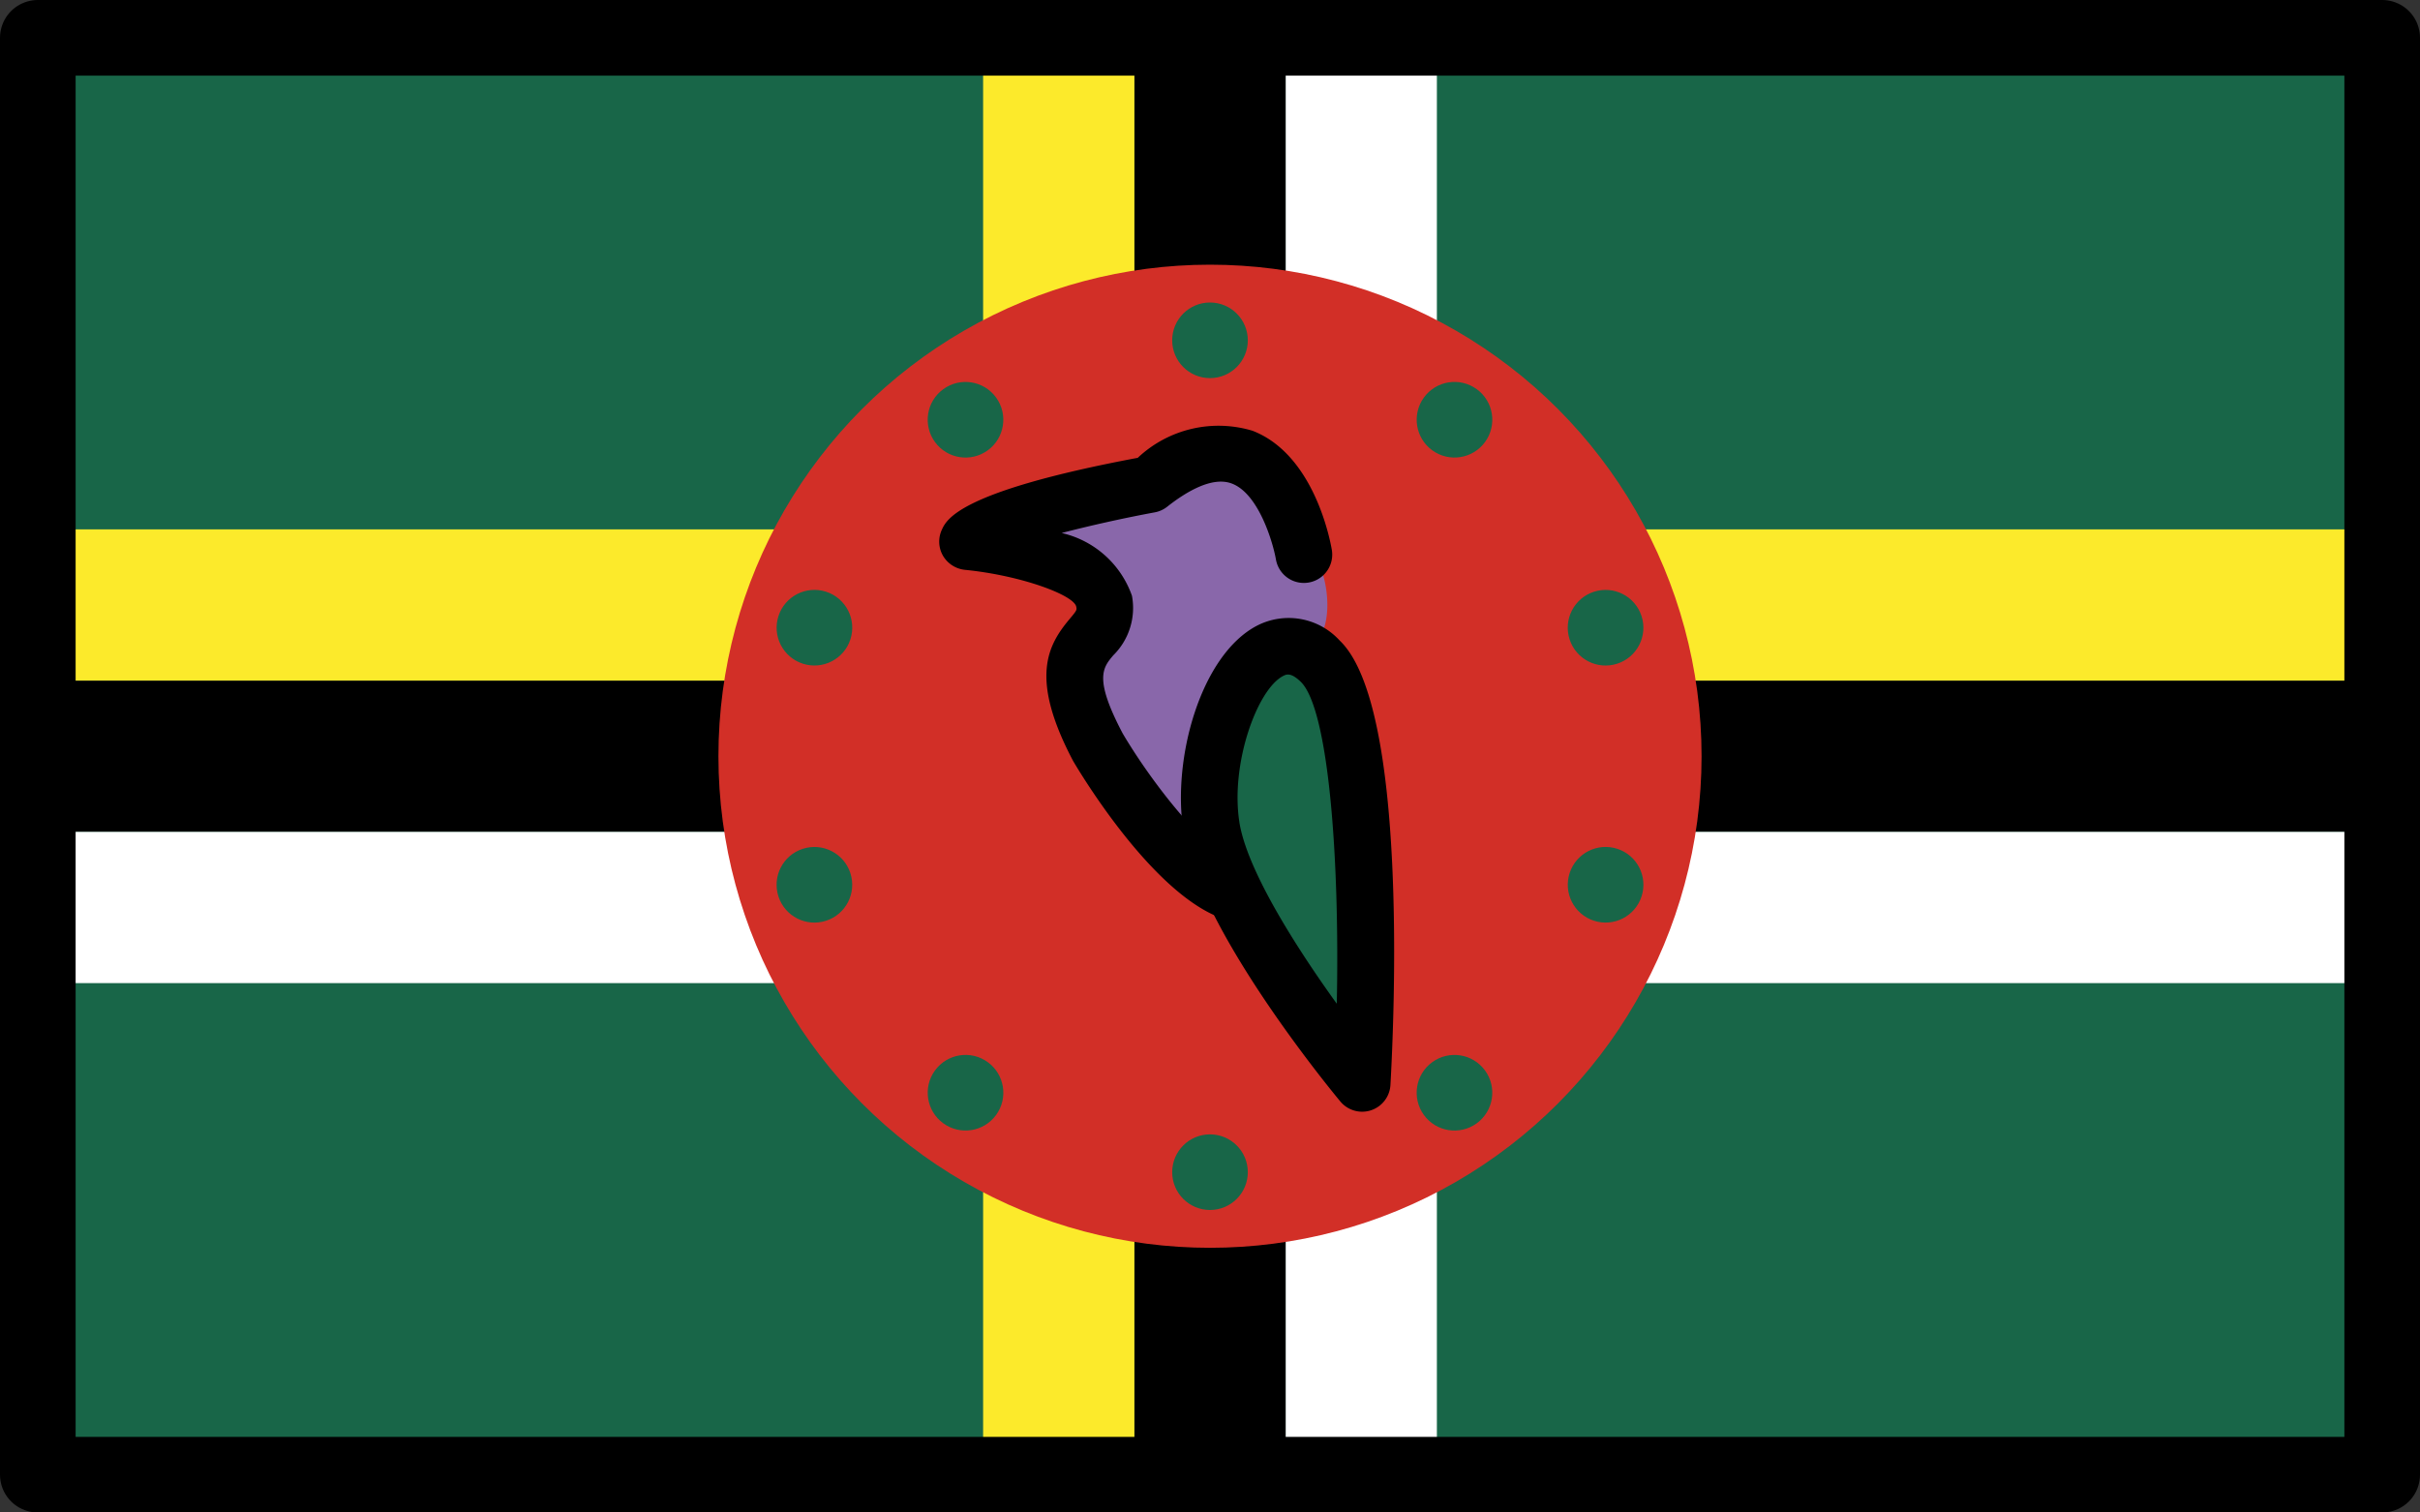 <?xml version="1.0" encoding="UTF-8" standalone="no"?>
<svg
   id="emoji"
   viewBox="0 0 64 40"
   version="1.1"
   sodipodi:docname="1f1e9-1f1f2.svg"
   width="64"
   height="40"
   xmlns:inkscape="http://www.inkscape.org/namespaces/inkscape"
   xmlns:sodipodi="http://sodipodi.sourceforge.net/DTD/sodipodi-0.dtd"
   xmlns="http://www.w3.org/2000/svg"
   xmlns:svg="http://www.w3.org/2000/svg">
  <rect x="0" y="0" width="64" height="40" fill="#333333" stroke="none"/>
  <defs
     id="defs20" />
  <sodipodi:namedview
     id="namedview20"
     pagecolor="#ffffff"
     bordercolor="#000000"
     borderopacity="0.25"
     inkscape:showpageshadow="2"
     inkscape:pageopacity="0.0"
     inkscape:pagecheckerboard="0"
     inkscape:deskcolor="#d1d1d1" />
  <g
     id="color"
     transform="translate(-4,-16)">
    <rect
       x="5"
       y="17"
       width="62"
       height="38"
       fill="#186648"
       id="rect1" />
    <rect
       x="38"
       y="17"
       width="4"
       height="38"
       fill="#ffffff"
       stroke-width="2"
       id="rect2" />
    <rect
       x="5"
       y="34"
       width="62"
       height="4"
       id="rect3" />
    <rect
       x="5"
       y="38"
       width="62"
       height="4"
       fill="#ffffff"
       stroke-width="2"
       id="rect4" />
    <rect
       x="5"
       y="30"
       width="62"
       height="4"
       fill="#fcea2b"
       id="rect5" />
    <rect
       x="34"
       y="17"
       width="4"
       height="38"
       id="rect6" />
    <rect
       x="30"
       y="17"
       width="4"
       height="38"
       fill="#fcea2b"
       id="rect7" />
    <circle
       cx="36"
       cy="36"
       r="13"
       fill="#d22f27"
       id="circle7" />
    <g
       id="g20">
      <path
         d="m 36.367,34.956 a 5.1,5.1 0 0 0 2.914,3.504 0.257,0.257 0 0 0 0.353,-0.109 0.183,0.183 0 0 0 -0.086,-0.293 v 0 A 4.81,4.81 0 0 1 36.855,34.917 v 0 a 0.226,0.226 0 0 0 -0.241,-0.166 0.232,0.232 0 0 0 -0.248,0.204 z"
         id="path7" />
      <path
         fill="#8967aa"
         d="m 38.768,36.931 -0.04,-0.08 c -0.35,-0.7 -0.901,-1.247 -1.279,-1.921 -0.369,-0.657 0.524,-1.402 1.153,-1.767 0.735,-0.426 0.54,-1.884 0.186,-2.432 L 37.245,28.796 c 0,0 -0.811,-1.158 -3.569,0.201 0,0 -3.539,0.857 -3.846,1.538 0,0 2.683,-0.733 2.954,0.521 0.271,1.254 -1.404,1.699 0.242,4.69 0,0 1.391,2.969 3.115,3.447 a 6.2,6.2 0 0 1 2.542,0.423 c -0.222,-0.588 0.171,-2.063 0.085,-2.684 z"
         id="path8" />
      <path
         d="m 36.546,40.353 c -0.024,-0.004 -0.048,-0.009 -0.072,-0.016 -1.88,-0.522 -3.873,-3.836 -4.094,-4.212 -1.157,-2.193 -0.677,-3.058 -0.089,-3.759 0.191,-0.227 0.189,-0.234 0.171,-0.324 -0.071,-0.309 -1.466,-0.826 -2.947,-0.972 a 0.764,0.764 0 0 1 -0.575,-0.37 0.747,0.747 0 0 1 -0.035,-0.683 c 0.126,-0.281 0.459,-1.022 5.184,-1.909 a 3.116,3.116 0 0 1 3.035,-0.716 c 1.632,0.63 2.057,2.905 2.1,3.162 a 0.75,0.75 0 0 1 -1.479,0.249 c -0.075,-0.435 -0.45,-1.74 -1.163,-2.013 -0.521,-0.203 -1.221,0.221 -1.714,0.611 a 0.746,0.746 0 0 1 -0.329,0.149 c -0.812,0.15 -1.698,0.347 -2.462,0.546 a 2.579,2.579 0 0 1 1.859,1.66 1.759,1.759 0 0 1 -0.496,1.577 c -0.276,0.329 -0.514,0.612 0.251,2.064 0.753,1.279 2.257,3.239 3.185,3.496 a 0.75,0.75 0 0 1 -0.33,1.462 z m -6.359,-9.593 z"
         id="path9" />
      <g
         id="g11">
        <path
           fill="#186648"
           d="m 36.064,37.755 c -0.302,-2.451 1.415,-5.909 3.021,-4.277 1.606,1.632 0.737,11.199 0.737,11.199 0,0 -3.456,-4.471 -3.757,-6.922 z"
           id="path10" />
        <path
           d="M 39.892,45.389 A 0.75,0.75 0 0 1 39.445,45.128 c -0.382,-0.461 -3.745,-4.585 -4.149,-7.153 l 8.7e-5,-4.92e-4 c -0.302,-1.922 0.464,-4.649 1.94,-5.424 a 1.825,1.825 0 0 1 2.193,0.389 c 1.819,1.729 1.437,10.094 1.343,11.754 a 0.75,0.75 0 0 1 -0.879,0.696 z M 36.776,37.741 c 0.2,1.264 1.483,3.286 2.577,4.804 0.08,-3.89 -0.221,-7.819 -0.958,-8.519 -0.263,-0.251 -0.378,-0.191 -0.463,-0.148 -0.695,0.365 -1.395,2.342 -1.155,3.863 z"
           id="path11" />
      </g>
      <circle
         cx="36"
         cy="25"
         r="1"
         fill="#186648"
         id="circle11" />
      <circle
         cx="50.285"
         cy="-3.036"
         r="1"
         transform="rotate(36)"
         fill="#186648"
         id="circle12" />
      <circle
         cx="45.363"
         cy="-34.113"
         r="1"
         transform="rotate(72)"
         fill="#186648"
         id="circle13" />
      <circle
         cx="23.113"
         cy="-56.363"
         r="1"
         transform="rotate(108)"
         fill="#186648"
         id="circle14" />
      <circle
         cx="-7.964"
         cy="-61.285"
         r="1"
         transform="rotate(144)"
         fill="#186648"
         id="circle15" />
      <circle
         cx="-36"
         cy="-47"
         r="1"
         transform="scale(-1)"
         fill="#186648"
         id="circle16" />
      <circle
         cx="-50.285"
         cy="-18.964"
         r="1"
         transform="rotate(-144)"
         fill="#186648"
         id="circle17" />
      <circle
         cx="-45.363"
         cy="12.113"
         r="1"
         transform="rotate(-108)"
         fill="#186648"
         id="circle18" />
      <circle
         cx="-23.113"
         cy="34.363"
         r="1"
         transform="rotate(-72)"
         fill="#186648"
         id="circle19" />
      <circle
         cx="7.964"
         cy="39.285"
         r="1"
         transform="rotate(-36)"
         fill="#186648"
         id="circle20" />
    </g>
  </g>
  <g
     id="line"
     transform="translate(-4,-16)">
    <rect
       x="5"
       y="17"
       width="62"
       height="38"
       fill="none"
       stroke="#000000"
       stroke-linecap="round"
       stroke-linejoin="round"
       stroke-width="2"
       id="rect20" />
  </g>
</svg>
